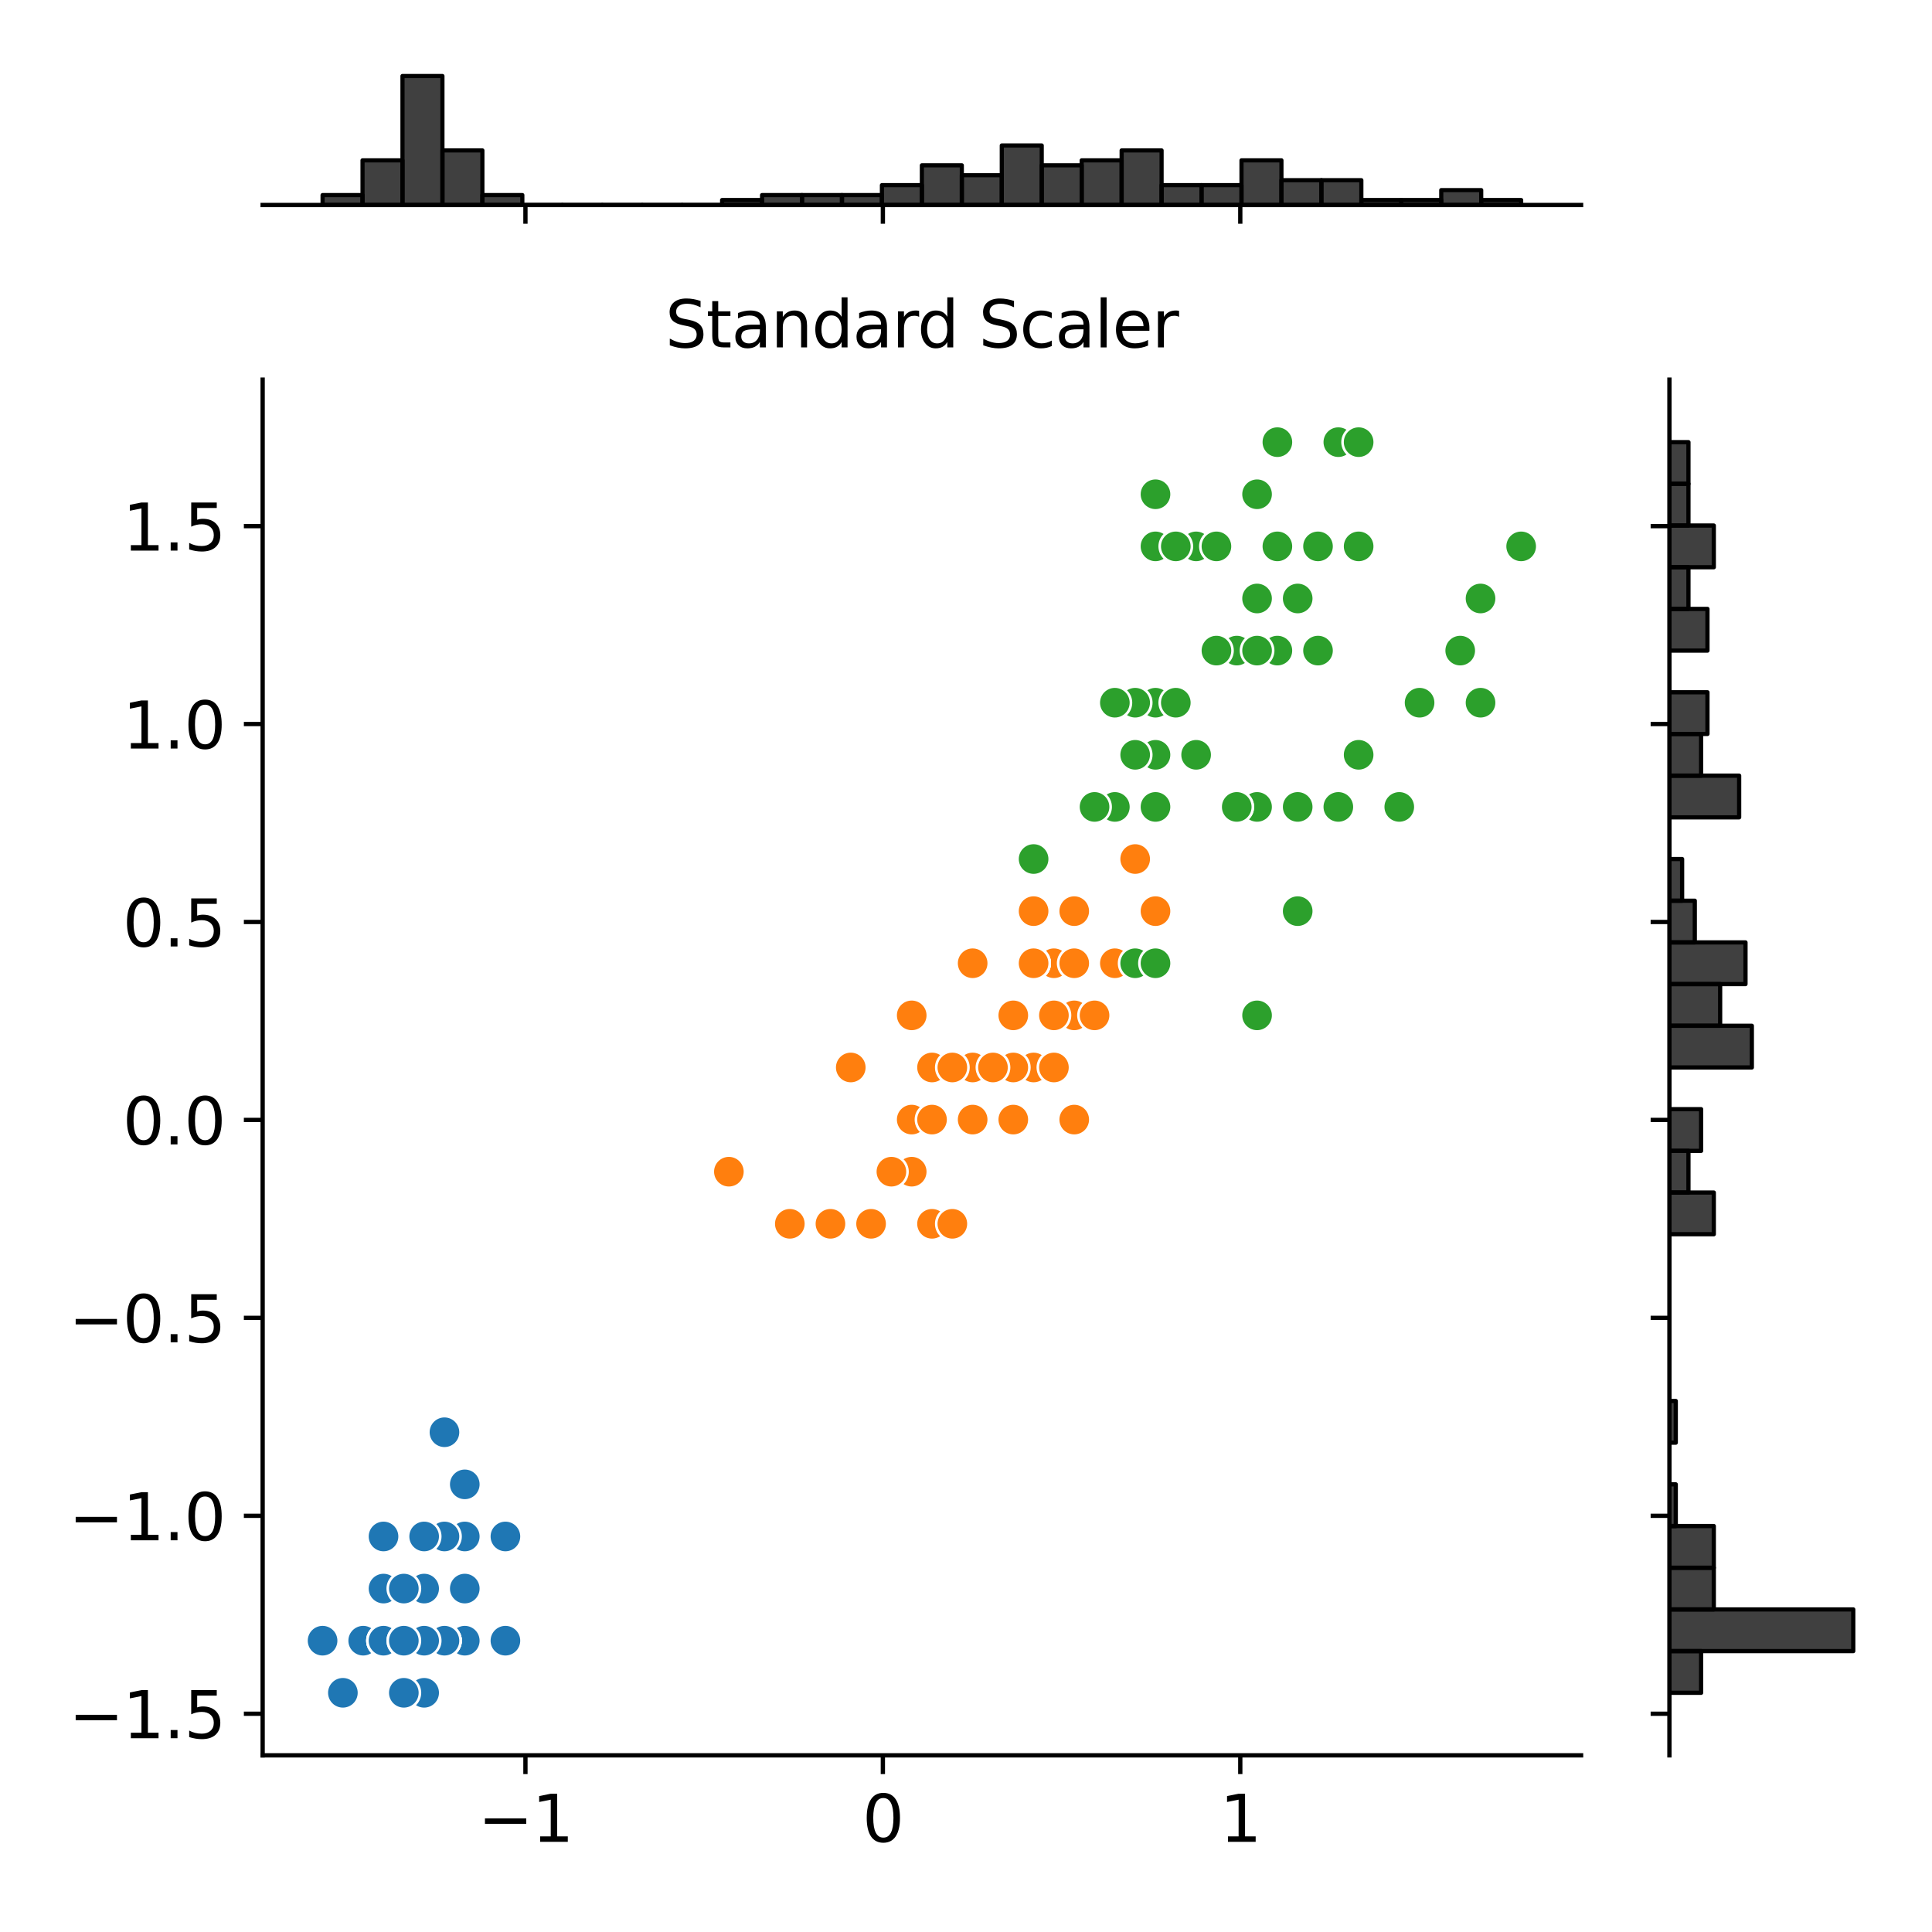 <?xml version="1.0" encoding="utf-8" standalone="no"?>
<!DOCTYPE svg PUBLIC "-//W3C//DTD SVG 1.1//EN"
  "http://www.w3.org/Graphics/SVG/1.1/DTD/svg11.dtd">
<svg xmlns:xlink="http://www.w3.org/1999/xlink" width="360pt" height="360pt" viewBox="0 0 360 360" xmlns="http://www.w3.org/2000/svg" version="1.1">
 <defs>
  <style type="text/css">*{stroke-linejoin: round; stroke-linecap: butt}</style>
 </defs>
 <g id="figure_1">
  <g id="patch_1">
   <path d="M 0 360 
L 360 360 
L 360 0 
L 0 0 
z
" style="fill: #ffffff"/>
  </g>
  <g id="axes_1">
   <g id="patch_2">
    <path d="M 48.94 327.08 
L 294.613 327.08 
L 294.613 70.737 
L 48.94 70.737 
z
" style="fill: #ffffff"/>
   </g>
   <g id="PathCollection_1">
    <defs>
     <path id="m4858f4eec8" d="M 0 3 
C 0.796 3 1.559 2.684 2.121 2.121 
C 2.684 1.559 3 0.796 3 0 
C 3 -0.796 2.684 -1.559 2.121 -2.121 
C 1.559 -2.684 0.796 -3 0 -3 
C -0.796 -3 -1.559 -2.684 -2.121 -2.121 
C -2.684 -1.559 -3 -0.796 -3 0 
C -3 0.796 -2.684 1.559 -2.121 2.121 
C -1.559 2.684 -0.796 3 0 3 
z
" style="stroke: #ffffff; stroke-width: 0.48"/>
    </defs>
    <g clip-path="url(#pca7b20cc93)">
     <use xlink:href="#m4858f4eec8" x="75.249" y="305.718" style="fill: #1f77b4; stroke: #ffffff; stroke-width: 0.48"/>
     <use xlink:href="#m4858f4eec8" x="75.249" y="305.718" style="fill: #1f77b4; stroke: #ffffff; stroke-width: 0.48"/>
     <use xlink:href="#m4858f4eec8" x="71.463" y="305.718" style="fill: #1f77b4; stroke: #ffffff; stroke-width: 0.48"/>
     <use xlink:href="#m4858f4eec8" x="79.034" y="305.718" style="fill: #1f77b4; stroke: #ffffff; stroke-width: 0.48"/>
     <use xlink:href="#m4858f4eec8" x="75.249" y="305.718" style="fill: #1f77b4; stroke: #ffffff; stroke-width: 0.48"/>
     <use xlink:href="#m4858f4eec8" x="86.605" y="286.298" style="fill: #1f77b4; stroke: #ffffff; stroke-width: 0.48"/>
     <use xlink:href="#m4858f4eec8" x="75.249" y="296.008" style="fill: #1f77b4; stroke: #ffffff; stroke-width: 0.48"/>
     <use xlink:href="#m4858f4eec8" x="79.034" y="305.718" style="fill: #1f77b4; stroke: #ffffff; stroke-width: 0.48"/>
     <use xlink:href="#m4858f4eec8" x="75.249" y="305.718" style="fill: #1f77b4; stroke: #ffffff; stroke-width: 0.48"/>
     <use xlink:href="#m4858f4eec8" x="79.034" y="315.428" style="fill: #1f77b4; stroke: #ffffff; stroke-width: 0.48"/>
     <use xlink:href="#m4858f4eec8" x="79.034" y="305.718" style="fill: #1f77b4; stroke: #ffffff; stroke-width: 0.48"/>
     <use xlink:href="#m4858f4eec8" x="82.819" y="305.718" style="fill: #1f77b4; stroke: #ffffff; stroke-width: 0.48"/>
     <use xlink:href="#m4858f4eec8" x="75.249" y="315.428" style="fill: #1f77b4; stroke: #ffffff; stroke-width: 0.48"/>
     <use xlink:href="#m4858f4eec8" x="63.892" y="315.428" style="fill: #1f77b4; stroke: #ffffff; stroke-width: 0.48"/>
     <use xlink:href="#m4858f4eec8" x="67.678" y="305.718" style="fill: #1f77b4; stroke: #ffffff; stroke-width: 0.48"/>
     <use xlink:href="#m4858f4eec8" x="79.034" y="286.298" style="fill: #1f77b4; stroke: #ffffff; stroke-width: 0.48"/>
     <use xlink:href="#m4858f4eec8" x="71.463" y="286.298" style="fill: #1f77b4; stroke: #ffffff; stroke-width: 0.48"/>
     <use xlink:href="#m4858f4eec8" x="75.249" y="296.008" style="fill: #1f77b4; stroke: #ffffff; stroke-width: 0.48"/>
     <use xlink:href="#m4858f4eec8" x="86.605" y="296.008" style="fill: #1f77b4; stroke: #ffffff; stroke-width: 0.48"/>
     <use xlink:href="#m4858f4eec8" x="79.034" y="296.008" style="fill: #1f77b4; stroke: #ffffff; stroke-width: 0.48"/>
     <use xlink:href="#m4858f4eec8" x="86.605" y="305.718" style="fill: #1f77b4; stroke: #ffffff; stroke-width: 0.48"/>
     <use xlink:href="#m4858f4eec8" x="79.034" y="286.298" style="fill: #1f77b4; stroke: #ffffff; stroke-width: 0.48"/>
     <use xlink:href="#m4858f4eec8" x="60.107" y="305.718" style="fill: #1f77b4; stroke: #ffffff; stroke-width: 0.48"/>
     <use xlink:href="#m4858f4eec8" x="86.605" y="276.588" style="fill: #1f77b4; stroke: #ffffff; stroke-width: 0.48"/>
     <use xlink:href="#m4858f4eec8" x="94.176" y="305.718" style="fill: #1f77b4; stroke: #ffffff; stroke-width: 0.48"/>
     <use xlink:href="#m4858f4eec8" x="82.819" y="305.718" style="fill: #1f77b4; stroke: #ffffff; stroke-width: 0.48"/>
     <use xlink:href="#m4858f4eec8" x="82.819" y="286.298" style="fill: #1f77b4; stroke: #ffffff; stroke-width: 0.48"/>
     <use xlink:href="#m4858f4eec8" x="79.034" y="305.718" style="fill: #1f77b4; stroke: #ffffff; stroke-width: 0.48"/>
     <use xlink:href="#m4858f4eec8" x="75.249" y="305.718" style="fill: #1f77b4; stroke: #ffffff; stroke-width: 0.48"/>
     <use xlink:href="#m4858f4eec8" x="82.819" y="305.718" style="fill: #1f77b4; stroke: #ffffff; stroke-width: 0.48"/>
     <use xlink:href="#m4858f4eec8" x="82.819" y="305.718" style="fill: #1f77b4; stroke: #ffffff; stroke-width: 0.48"/>
     <use xlink:href="#m4858f4eec8" x="79.034" y="286.298" style="fill: #1f77b4; stroke: #ffffff; stroke-width: 0.48"/>
     <use xlink:href="#m4858f4eec8" x="79.034" y="315.428" style="fill: #1f77b4; stroke: #ffffff; stroke-width: 0.48"/>
     <use xlink:href="#m4858f4eec8" x="75.249" y="305.718" style="fill: #1f77b4; stroke: #ffffff; stroke-width: 0.48"/>
     <use xlink:href="#m4858f4eec8" x="79.034" y="305.718" style="fill: #1f77b4; stroke: #ffffff; stroke-width: 0.48"/>
     <use xlink:href="#m4858f4eec8" x="67.678" y="305.718" style="fill: #1f77b4; stroke: #ffffff; stroke-width: 0.48"/>
     <use xlink:href="#m4858f4eec8" x="71.463" y="305.718" style="fill: #1f77b4; stroke: #ffffff; stroke-width: 0.48"/>
     <use xlink:href="#m4858f4eec8" x="75.249" y="315.428" style="fill: #1f77b4; stroke: #ffffff; stroke-width: 0.48"/>
     <use xlink:href="#m4858f4eec8" x="71.463" y="305.718" style="fill: #1f77b4; stroke: #ffffff; stroke-width: 0.48"/>
     <use xlink:href="#m4858f4eec8" x="79.034" y="305.718" style="fill: #1f77b4; stroke: #ffffff; stroke-width: 0.48"/>
     <use xlink:href="#m4858f4eec8" x="71.463" y="296.008" style="fill: #1f77b4; stroke: #ffffff; stroke-width: 0.48"/>
     <use xlink:href="#m4858f4eec8" x="71.463" y="296.008" style="fill: #1f77b4; stroke: #ffffff; stroke-width: 0.48"/>
     <use xlink:href="#m4858f4eec8" x="71.463" y="305.718" style="fill: #1f77b4; stroke: #ffffff; stroke-width: 0.48"/>
     <use xlink:href="#m4858f4eec8" x="82.819" y="266.878" style="fill: #1f77b4; stroke: #ffffff; stroke-width: 0.48"/>
     <use xlink:href="#m4858f4eec8" x="94.176" y="286.298" style="fill: #1f77b4; stroke: #ffffff; stroke-width: 0.48"/>
     <use xlink:href="#m4858f4eec8" x="75.249" y="296.008" style="fill: #1f77b4; stroke: #ffffff; stroke-width: 0.48"/>
     <use xlink:href="#m4858f4eec8" x="82.819" y="305.718" style="fill: #1f77b4; stroke: #ffffff; stroke-width: 0.48"/>
     <use xlink:href="#m4858f4eec8" x="75.249" y="305.718" style="fill: #1f77b4; stroke: #ffffff; stroke-width: 0.48"/>
     <use xlink:href="#m4858f4eec8" x="79.034" y="305.718" style="fill: #1f77b4; stroke: #ffffff; stroke-width: 0.48"/>
     <use xlink:href="#m4858f4eec8" x="75.249" y="305.718" style="fill: #1f77b4; stroke: #ffffff; stroke-width: 0.48"/>
    </g>
   </g>
   <g id="PathCollection_2">
    <defs>
     <path id="mc814550bb5" d="M 0 3 
C 0.796 3 1.559 2.684 2.121 2.121 
C 2.684 1.559 3 0.796 3 0 
C 3 -0.796 2.684 -1.559 2.121 -2.121 
C 1.559 -2.684 0.796 -3 0 -3 
C -0.796 -3 -1.559 -2.684 -2.121 -2.121 
C -2.684 -1.559 -3 -0.796 -3 0 
C -3 0.796 -2.684 1.559 -2.121 2.121 
C -1.559 2.684 -0.796 3 0 3 
z
" style="stroke: #ffffff; stroke-width: 0.48"/>
    </defs>
    <g clip-path="url(#pca7b20cc93)">
     <use xlink:href="#mc814550bb5" x="200.167" y="189.198" style="fill: #ff7f0e; stroke: #ffffff; stroke-width: 0.48"/>
     <use xlink:href="#mc814550bb5" x="192.596" y="179.488" style="fill: #ff7f0e; stroke: #ffffff; stroke-width: 0.48"/>
     <use xlink:href="#mc814550bb5" x="207.738" y="179.488" style="fill: #ff7f0e; stroke: #ffffff; stroke-width: 0.48"/>
     <use xlink:href="#mc814550bb5" x="173.669" y="198.908" style="fill: #ff7f0e; stroke: #ffffff; stroke-width: 0.48"/>
     <use xlink:href="#mc814550bb5" x="196.382" y="179.488" style="fill: #ff7f0e; stroke: #ffffff; stroke-width: 0.48"/>
     <use xlink:href="#mc814550bb5" x="192.596" y="198.908" style="fill: #ff7f0e; stroke: #ffffff; stroke-width: 0.48"/>
     <use xlink:href="#mc814550bb5" x="200.167" y="169.778" style="fill: #ff7f0e; stroke: #ffffff; stroke-width: 0.48"/>
     <use xlink:href="#mc814550bb5" x="147.171" y="228.038" style="fill: #ff7f0e; stroke: #ffffff; stroke-width: 0.48"/>
     <use xlink:href="#mc814550bb5" x="196.382" y="198.908" style="fill: #ff7f0e; stroke: #ffffff; stroke-width: 0.48"/>
     <use xlink:href="#mc814550bb5" x="169.884" y="189.198" style="fill: #ff7f0e; stroke: #ffffff; stroke-width: 0.48"/>
     <use xlink:href="#mc814550bb5" x="154.742" y="228.038" style="fill: #ff7f0e; stroke: #ffffff; stroke-width: 0.48"/>
     <use xlink:href="#mc814550bb5" x="181.24" y="179.488" style="fill: #ff7f0e; stroke: #ffffff; stroke-width: 0.48"/>
     <use xlink:href="#mc814550bb5" x="173.669" y="228.038" style="fill: #ff7f0e; stroke: #ffffff; stroke-width: 0.48"/>
     <use xlink:href="#mc814550bb5" x="200.167" y="189.198" style="fill: #ff7f0e; stroke: #ffffff; stroke-width: 0.48"/>
     <use xlink:href="#mc814550bb5" x="158.528" y="198.908" style="fill: #ff7f0e; stroke: #ffffff; stroke-width: 0.48"/>
     <use xlink:href="#mc814550bb5" x="188.811" y="189.198" style="fill: #ff7f0e; stroke: #ffffff; stroke-width: 0.48"/>
     <use xlink:href="#mc814550bb5" x="192.596" y="179.488" style="fill: #ff7f0e; stroke: #ffffff; stroke-width: 0.48"/>
     <use xlink:href="#mc814550bb5" x="177.455" y="228.038" style="fill: #ff7f0e; stroke: #ffffff; stroke-width: 0.48"/>
     <use xlink:href="#mc814550bb5" x="192.596" y="179.488" style="fill: #ff7f0e; stroke: #ffffff; stroke-width: 0.48"/>
     <use xlink:href="#mc814550bb5" x="169.884" y="218.328" style="fill: #ff7f0e; stroke: #ffffff; stroke-width: 0.48"/>
     <use xlink:href="#mc814550bb5" x="203.953" y="150.358" style="fill: #ff7f0e; stroke: #ffffff; stroke-width: 0.48"/>
     <use xlink:href="#mc814550bb5" x="173.669" y="198.908" style="fill: #ff7f0e; stroke: #ffffff; stroke-width: 0.48"/>
     <use xlink:href="#mc814550bb5" x="207.738" y="179.488" style="fill: #ff7f0e; stroke: #ffffff; stroke-width: 0.48"/>
     <use xlink:href="#mc814550bb5" x="200.167" y="208.618" style="fill: #ff7f0e; stroke: #ffffff; stroke-width: 0.48"/>
     <use xlink:href="#mc814550bb5" x="185.026" y="198.908" style="fill: #ff7f0e; stroke: #ffffff; stroke-width: 0.48"/>
     <use xlink:href="#mc814550bb5" x="188.811" y="189.198" style="fill: #ff7f0e; stroke: #ffffff; stroke-width: 0.48"/>
     <use xlink:href="#mc814550bb5" x="203.953" y="189.198" style="fill: #ff7f0e; stroke: #ffffff; stroke-width: 0.48"/>
     <use xlink:href="#mc814550bb5" x="211.524" y="160.068" style="fill: #ff7f0e; stroke: #ffffff; stroke-width: 0.48"/>
     <use xlink:href="#mc814550bb5" x="192.596" y="179.488" style="fill: #ff7f0e; stroke: #ffffff; stroke-width: 0.48"/>
     <use xlink:href="#mc814550bb5" x="154.742" y="228.038" style="fill: #ff7f0e; stroke: #ffffff; stroke-width: 0.48"/>
     <use xlink:href="#mc814550bb5" x="166.099" y="218.328" style="fill: #ff7f0e; stroke: #ffffff; stroke-width: 0.48"/>
     <use xlink:href="#mc814550bb5" x="162.313" y="228.038" style="fill: #ff7f0e; stroke: #ffffff; stroke-width: 0.48"/>
     <use xlink:href="#mc814550bb5" x="169.884" y="208.618" style="fill: #ff7f0e; stroke: #ffffff; stroke-width: 0.48"/>
     <use xlink:href="#mc814550bb5" x="215.309" y="169.778" style="fill: #ff7f0e; stroke: #ffffff; stroke-width: 0.48"/>
     <use xlink:href="#mc814550bb5" x="192.596" y="179.488" style="fill: #ff7f0e; stroke: #ffffff; stroke-width: 0.48"/>
     <use xlink:href="#mc814550bb5" x="192.596" y="169.778" style="fill: #ff7f0e; stroke: #ffffff; stroke-width: 0.48"/>
     <use xlink:href="#mc814550bb5" x="200.167" y="179.488" style="fill: #ff7f0e; stroke: #ffffff; stroke-width: 0.48"/>
     <use xlink:href="#mc814550bb5" x="188.811" y="198.908" style="fill: #ff7f0e; stroke: #ffffff; stroke-width: 0.48"/>
     <use xlink:href="#mc814550bb5" x="177.455" y="198.908" style="fill: #ff7f0e; stroke: #ffffff; stroke-width: 0.48"/>
     <use xlink:href="#mc814550bb5" x="173.669" y="198.908" style="fill: #ff7f0e; stroke: #ffffff; stroke-width: 0.48"/>
     <use xlink:href="#mc814550bb5" x="188.811" y="208.618" style="fill: #ff7f0e; stroke: #ffffff; stroke-width: 0.48"/>
     <use xlink:href="#mc814550bb5" x="196.382" y="189.198" style="fill: #ff7f0e; stroke: #ffffff; stroke-width: 0.48"/>
     <use xlink:href="#mc814550bb5" x="173.669" y="208.618" style="fill: #ff7f0e; stroke: #ffffff; stroke-width: 0.48"/>
     <use xlink:href="#mc814550bb5" x="147.171" y="228.038" style="fill: #ff7f0e; stroke: #ffffff; stroke-width: 0.48"/>
     <use xlink:href="#mc814550bb5" x="181.24" y="198.908" style="fill: #ff7f0e; stroke: #ffffff; stroke-width: 0.48"/>
     <use xlink:href="#mc814550bb5" x="181.24" y="208.618" style="fill: #ff7f0e; stroke: #ffffff; stroke-width: 0.48"/>
     <use xlink:href="#mc814550bb5" x="181.24" y="198.908" style="fill: #ff7f0e; stroke: #ffffff; stroke-width: 0.48"/>
     <use xlink:href="#mc814550bb5" x="185.026" y="198.908" style="fill: #ff7f0e; stroke: #ffffff; stroke-width: 0.48"/>
     <use xlink:href="#mc814550bb5" x="135.815" y="218.328" style="fill: #ff7f0e; stroke: #ffffff; stroke-width: 0.48"/>
     <use xlink:href="#mc814550bb5" x="177.455" y="198.908" style="fill: #ff7f0e; stroke: #ffffff; stroke-width: 0.48"/>
    </g>
   </g>
   <g id="PathCollection_3">
    <defs>
     <path id="m9405c980c3" d="M 0 3 
C 0.796 3 1.559 2.684 2.121 2.121 
C 2.684 1.559 3 0.796 3 0 
C 3 -0.796 2.684 -1.559 2.121 -2.121 
C 1.559 -2.684 0.796 -3 0 -3 
C -0.796 -3 -1.559 -2.684 -2.121 -2.121 
C -2.684 -1.559 -3 -0.796 -3 0 
C -3 0.796 -2.684 1.559 -2.121 2.121 
C -1.559 2.684 -0.796 3 0 3 
z
" style="stroke: #ffffff; stroke-width: 0.48"/>
    </defs>
    <g clip-path="url(#pca7b20cc93)">
     <use xlink:href="#m9405c980c3" x="249.378" y="82.389" style="fill: #2ca02c; stroke: #ffffff; stroke-width: 0.48"/>
     <use xlink:href="#m9405c980c3" x="215.309" y="140.648" style="fill: #2ca02c; stroke: #ffffff; stroke-width: 0.48"/>
     <use xlink:href="#m9405c980c3" x="245.592" y="121.229" style="fill: #2ca02c; stroke: #ffffff; stroke-width: 0.48"/>
     <use xlink:href="#m9405c980c3" x="234.236" y="150.358" style="fill: #2ca02c; stroke: #ffffff; stroke-width: 0.48"/>
     <use xlink:href="#m9405c980c3" x="241.807" y="111.519" style="fill: #2ca02c; stroke: #ffffff; stroke-width: 0.48"/>
     <use xlink:href="#m9405c980c3" x="272.09" y="121.229" style="fill: #2ca02c; stroke: #ffffff; stroke-width: 0.48"/>
     <use xlink:href="#m9405c980c3" x="192.596" y="160.068" style="fill: #2ca02c; stroke: #ffffff; stroke-width: 0.48"/>
     <use xlink:href="#m9405c980c3" x="260.734" y="150.358" style="fill: #2ca02c; stroke: #ffffff; stroke-width: 0.48"/>
     <use xlink:href="#m9405c980c3" x="241.807" y="150.358" style="fill: #2ca02c; stroke: #ffffff; stroke-width: 0.48"/>
     <use xlink:href="#m9405c980c3" x="253.163" y="82.389" style="fill: #2ca02c; stroke: #ffffff; stroke-width: 0.48"/>
     <use xlink:href="#m9405c980c3" x="215.309" y="130.939" style="fill: #2ca02c; stroke: #ffffff; stroke-width: 0.48"/>
     <use xlink:href="#m9405c980c3" x="222.88" y="140.648" style="fill: #2ca02c; stroke: #ffffff; stroke-width: 0.48"/>
     <use xlink:href="#m9405c980c3" x="230.451" y="121.229" style="fill: #2ca02c; stroke: #ffffff; stroke-width: 0.48"/>
     <use xlink:href="#m9405c980c3" x="211.524" y="130.939" style="fill: #2ca02c; stroke: #ffffff; stroke-width: 0.48"/>
     <use xlink:href="#m9405c980c3" x="215.309" y="92.099" style="fill: #2ca02c; stroke: #ffffff; stroke-width: 0.48"/>
     <use xlink:href="#m9405c980c3" x="222.88" y="101.809" style="fill: #2ca02c; stroke: #ffffff; stroke-width: 0.48"/>
     <use xlink:href="#m9405c980c3" x="230.451" y="150.358" style="fill: #2ca02c; stroke: #ffffff; stroke-width: 0.48"/>
     <use xlink:href="#m9405c980c3" x="275.876" y="111.519" style="fill: #2ca02c; stroke: #ffffff; stroke-width: 0.48"/>
     <use xlink:href="#m9405c980c3" x="283.446" y="101.809" style="fill: #2ca02c; stroke: #ffffff; stroke-width: 0.48"/>
     <use xlink:href="#m9405c980c3" x="211.524" y="179.488" style="fill: #2ca02c; stroke: #ffffff; stroke-width: 0.48"/>
     <use xlink:href="#m9405c980c3" x="238.021" y="101.809" style="fill: #2ca02c; stroke: #ffffff; stroke-width: 0.48"/>
     <use xlink:href="#m9405c980c3" x="207.738" y="130.939" style="fill: #2ca02c; stroke: #ffffff; stroke-width: 0.48"/>
     <use xlink:href="#m9405c980c3" x="275.876" y="130.939" style="fill: #2ca02c; stroke: #ffffff; stroke-width: 0.48"/>
     <use xlink:href="#m9405c980c3" x="207.738" y="150.358" style="fill: #2ca02c; stroke: #ffffff; stroke-width: 0.48"/>
     <use xlink:href="#m9405c980c3" x="238.021" y="121.229" style="fill: #2ca02c; stroke: #ffffff; stroke-width: 0.48"/>
     <use xlink:href="#m9405c980c3" x="249.378" y="150.358" style="fill: #2ca02c; stroke: #ffffff; stroke-width: 0.48"/>
     <use xlink:href="#m9405c980c3" x="203.953" y="150.358" style="fill: #2ca02c; stroke: #ffffff; stroke-width: 0.48"/>
     <use xlink:href="#m9405c980c3" x="207.738" y="150.358" style="fill: #2ca02c; stroke: #ffffff; stroke-width: 0.48"/>
     <use xlink:href="#m9405c980c3" x="234.236" y="121.229" style="fill: #2ca02c; stroke: #ffffff; stroke-width: 0.48"/>
     <use xlink:href="#m9405c980c3" x="241.807" y="169.778" style="fill: #2ca02c; stroke: #ffffff; stroke-width: 0.48"/>
     <use xlink:href="#m9405c980c3" x="253.163" y="140.648" style="fill: #2ca02c; stroke: #ffffff; stroke-width: 0.48"/>
     <use xlink:href="#m9405c980c3" x="264.519" y="130.939" style="fill: #2ca02c; stroke: #ffffff; stroke-width: 0.48"/>
     <use xlink:href="#m9405c980c3" x="234.236" y="111.519" style="fill: #2ca02c; stroke: #ffffff; stroke-width: 0.48"/>
     <use xlink:href="#m9405c980c3" x="215.309" y="179.488" style="fill: #2ca02c; stroke: #ffffff; stroke-width: 0.48"/>
     <use xlink:href="#m9405c980c3" x="234.236" y="189.198" style="fill: #2ca02c; stroke: #ffffff; stroke-width: 0.48"/>
     <use xlink:href="#m9405c980c3" x="253.163" y="101.809" style="fill: #2ca02c; stroke: #ffffff; stroke-width: 0.48"/>
     <use xlink:href="#m9405c980c3" x="234.236" y="92.099" style="fill: #2ca02c; stroke: #ffffff; stroke-width: 0.48"/>
     <use xlink:href="#m9405c980c3" x="230.451" y="150.358" style="fill: #2ca02c; stroke: #ffffff; stroke-width: 0.48"/>
     <use xlink:href="#m9405c980c3" x="203.953" y="150.358" style="fill: #2ca02c; stroke: #ffffff; stroke-width: 0.48"/>
     <use xlink:href="#m9405c980c3" x="226.665" y="121.229" style="fill: #2ca02c; stroke: #ffffff; stroke-width: 0.48"/>
     <use xlink:href="#m9405c980c3" x="234.236" y="92.099" style="fill: #2ca02c; stroke: #ffffff; stroke-width: 0.48"/>
     <use xlink:href="#m9405c980c3" x="215.309" y="101.809" style="fill: #2ca02c; stroke: #ffffff; stroke-width: 0.48"/>
     <use xlink:href="#m9405c980c3" x="215.309" y="140.648" style="fill: #2ca02c; stroke: #ffffff; stroke-width: 0.48"/>
     <use xlink:href="#m9405c980c3" x="245.592" y="101.809" style="fill: #2ca02c; stroke: #ffffff; stroke-width: 0.48"/>
     <use xlink:href="#m9405c980c3" x="238.021" y="82.389" style="fill: #2ca02c; stroke: #ffffff; stroke-width: 0.48"/>
     <use xlink:href="#m9405c980c3" x="219.094" y="101.809" style="fill: #2ca02c; stroke: #ffffff; stroke-width: 0.48"/>
     <use xlink:href="#m9405c980c3" x="211.524" y="140.648" style="fill: #2ca02c; stroke: #ffffff; stroke-width: 0.48"/>
     <use xlink:href="#m9405c980c3" x="219.094" y="130.939" style="fill: #2ca02c; stroke: #ffffff; stroke-width: 0.48"/>
     <use xlink:href="#m9405c980c3" x="226.665" y="101.809" style="fill: #2ca02c; stroke: #ffffff; stroke-width: 0.48"/>
     <use xlink:href="#m9405c980c3" x="215.309" y="150.358" style="fill: #2ca02c; stroke: #ffffff; stroke-width: 0.48"/>
    </g>
   </g>
   <g id="matplotlib.axis_1">
    <g id="xtick_1">
     <g id="line2d_1">
      <defs>
       <path id="mb2dd09e7e3" d="M 0 0 
L 0 3.5 
" style="stroke: #000000; stroke-width: 0.8"/>
      </defs>
      <g>
       <use xlink:href="#mb2dd09e7e3" x="97.908" y="327.08" style="stroke: #000000; stroke-width: 0.8"/>
      </g>
     </g>
     <g id="text_1">
      <!-- −1 -->
      <g transform="translate(89.063 343.198) scale(0.12 -0.12)">
       <defs>
        <path id="DejaVuSans-2212" d="M 678 2272 
L 4684 2272 
L 4684 1741 
L 678 1741 
L 678 2272 
z
" transform="scale(0.016)"/>
        <path id="DejaVuSans-31" d="M 794 531 
L 1825 531 
L 1825 4091 
L 703 3866 
L 703 4441 
L 1819 4666 
L 2450 4666 
L 2450 531 
L 3481 531 
L 3481 0 
L 794 0 
L 794 531 
z
" transform="scale(0.016)"/>
       </defs>
       <use xlink:href="#DejaVuSans-2212"/>
       <use xlink:href="#DejaVuSans-31" x="83.789"/>
      </g>
     </g>
    </g>
    <g id="xtick_2">
     <g id="line2d_2">
      <g>
       <use xlink:href="#mb2dd09e7e3" x="164.509" y="327.08" style="stroke: #000000; stroke-width: 0.8"/>
      </g>
     </g>
     <g id="text_2">
      <!-- 0 -->
      <g transform="translate(160.691 343.198) scale(0.12 -0.12)">
       <defs>
        <path id="DejaVuSans-30" d="M 2034 4250 
Q 1547 4250 1301 3770 
Q 1056 3291 1056 2328 
Q 1056 1369 1301 889 
Q 1547 409 2034 409 
Q 2525 409 2770 889 
Q 3016 1369 3016 2328 
Q 3016 3291 2770 3770 
Q 2525 4250 2034 4250 
z
M 2034 4750 
Q 2819 4750 3233 4129 
Q 3647 3509 3647 2328 
Q 3647 1150 3233 529 
Q 2819 -91 2034 -91 
Q 1250 -91 836 529 
Q 422 1150 422 2328 
Q 422 3509 836 4129 
Q 1250 4750 2034 4750 
z
" transform="scale(0.016)"/>
       </defs>
       <use xlink:href="#DejaVuSans-30"/>
      </g>
     </g>
    </g>
    <g id="xtick_3">
     <g id="line2d_3">
      <g>
       <use xlink:href="#mb2dd09e7e3" x="231.109" y="327.08" style="stroke: #000000; stroke-width: 0.8"/>
      </g>
     </g>
     <g id="text_3">
      <!-- 1 -->
      <g transform="translate(227.292 343.198) scale(0.12 -0.12)">
       <use xlink:href="#DejaVuSans-31"/>
      </g>
     </g>
    </g>
   </g>
   <g id="matplotlib.axis_2">
    <g id="ytick_1">
     <g id="line2d_4">
      <defs>
       <path id="m00c9d2bf16" d="M 0 0 
L -3.5 0 
" style="stroke: #000000; stroke-width: 0.8"/>
      </defs>
      <g>
       <use xlink:href="#m00c9d2bf16" x="48.94" y="319.332" style="stroke: #000000; stroke-width: 0.8"/>
      </g>
     </g>
     <g id="text_4">
      <!-- −1.5 -->
      <g transform="translate(12.801 323.891) scale(0.12 -0.12)">
       <defs>
        <path id="DejaVuSans-2e" d="M 684 794 
L 1344 794 
L 1344 0 
L 684 0 
L 684 794 
z
" transform="scale(0.016)"/>
        <path id="DejaVuSans-35" d="M 691 4666 
L 3169 4666 
L 3169 4134 
L 1269 4134 
L 1269 2991 
Q 1406 3038 1543 3061 
Q 1681 3084 1819 3084 
Q 2600 3084 3056 2656 
Q 3513 2228 3513 1497 
Q 3513 744 3044 326 
Q 2575 -91 1722 -91 
Q 1428 -91 1123 -41 
Q 819 9 494 109 
L 494 744 
Q 775 591 1075 516 
Q 1375 441 1709 441 
Q 2250 441 2565 725 
Q 2881 1009 2881 1497 
Q 2881 1984 2565 2268 
Q 2250 2553 1709 2553 
Q 1456 2553 1204 2497 
Q 953 2441 691 2322 
L 691 4666 
z
" transform="scale(0.016)"/>
       </defs>
       <use xlink:href="#DejaVuSans-2212"/>
       <use xlink:href="#DejaVuSans-31" x="83.789"/>
       <use xlink:href="#DejaVuSans-2e" x="147.412"/>
       <use xlink:href="#DejaVuSans-35" x="179.199"/>
      </g>
     </g>
    </g>
    <g id="ytick_2">
     <g id="line2d_5">
      <g>
       <use xlink:href="#m00c9d2bf16" x="48.94" y="282.449" style="stroke: #000000; stroke-width: 0.8"/>
      </g>
     </g>
     <g id="text_5">
      <!-- −1.0 -->
      <g transform="translate(12.801 287.008) scale(0.12 -0.12)">
       <use xlink:href="#DejaVuSans-2212"/>
       <use xlink:href="#DejaVuSans-31" x="83.789"/>
       <use xlink:href="#DejaVuSans-2e" x="147.412"/>
       <use xlink:href="#DejaVuSans-30" x="179.199"/>
      </g>
     </g>
    </g>
    <g id="ytick_3">
     <g id="line2d_6">
      <g>
       <use xlink:href="#m00c9d2bf16" x="48.94" y="245.566" style="stroke: #000000; stroke-width: 0.8"/>
      </g>
     </g>
     <g id="text_6">
      <!-- −0.5 -->
      <g transform="translate(12.801 250.125) scale(0.12 -0.12)">
       <use xlink:href="#DejaVuSans-2212"/>
       <use xlink:href="#DejaVuSans-30" x="83.789"/>
       <use xlink:href="#DejaVuSans-2e" x="147.412"/>
       <use xlink:href="#DejaVuSans-35" x="179.199"/>
      </g>
     </g>
    </g>
    <g id="ytick_4">
     <g id="line2d_7">
      <g>
       <use xlink:href="#m00c9d2bf16" x="48.94" y="208.683" style="stroke: #000000; stroke-width: 0.8"/>
      </g>
     </g>
     <g id="text_7">
      <!-- 0.0 -->
      <g transform="translate(22.856 213.242) scale(0.12 -0.12)">
       <use xlink:href="#DejaVuSans-30"/>
       <use xlink:href="#DejaVuSans-2e" x="63.623"/>
       <use xlink:href="#DejaVuSans-30" x="95.41"/>
      </g>
     </g>
    </g>
    <g id="ytick_5">
     <g id="line2d_8">
      <g>
       <use xlink:href="#m00c9d2bf16" x="48.94" y="171.8" style="stroke: #000000; stroke-width: 0.8"/>
      </g>
     </g>
     <g id="text_8">
      <!-- 0.5 -->
      <g transform="translate(22.856 176.359) scale(0.12 -0.12)">
       <use xlink:href="#DejaVuSans-30"/>
       <use xlink:href="#DejaVuSans-2e" x="63.623"/>
       <use xlink:href="#DejaVuSans-35" x="95.41"/>
      </g>
     </g>
    </g>
    <g id="ytick_6">
     <g id="line2d_9">
      <g>
       <use xlink:href="#m00c9d2bf16" x="48.94" y="134.917" style="stroke: #000000; stroke-width: 0.8"/>
      </g>
     </g>
     <g id="text_9">
      <!-- 1.0 -->
      <g transform="translate(22.856 139.476) scale(0.12 -0.12)">
       <use xlink:href="#DejaVuSans-31"/>
       <use xlink:href="#DejaVuSans-2e" x="63.623"/>
       <use xlink:href="#DejaVuSans-30" x="95.41"/>
      </g>
     </g>
    </g>
    <g id="ytick_7">
     <g id="line2d_10">
      <g>
       <use xlink:href="#m00c9d2bf16" x="48.94" y="98.034" style="stroke: #000000; stroke-width: 0.8"/>
      </g>
     </g>
     <g id="text_10">
      <!-- 1.5 -->
      <g transform="translate(22.856 102.593) scale(0.12 -0.12)">
       <use xlink:href="#DejaVuSans-31"/>
       <use xlink:href="#DejaVuSans-2e" x="63.623"/>
       <use xlink:href="#DejaVuSans-35" x="95.41"/>
      </g>
     </g>
    </g>
   </g>
   <g id="patch_3">
    <path d="M 48.94 327.08 
L 48.94 70.737 
" style="fill: none; stroke: #000000; stroke-width: 0.8; stroke-linejoin: miter; stroke-linecap: square"/>
   </g>
   <g id="patch_4">
    <path d="M 48.94 327.08 
L 294.613 327.08 
" style="fill: none; stroke: #000000; stroke-width: 0.8; stroke-linejoin: miter; stroke-linecap: square"/>
   </g>
   <g id="text_11">
    <!-- Standard Scaler -->
    <g transform="translate(123.962 64.737) scale(0.12 -0.12)">
     <defs>
      <path id="DejaVuSans-53" d="M 3425 4513 
L 3425 3897 
Q 3066 4069 2747 4153 
Q 2428 4238 2131 4238 
Q 1616 4238 1336 4038 
Q 1056 3838 1056 3469 
Q 1056 3159 1242 3001 
Q 1428 2844 1947 2747 
L 2328 2669 
Q 3034 2534 3370 2195 
Q 3706 1856 3706 1288 
Q 3706 609 3251 259 
Q 2797 -91 1919 -91 
Q 1588 -91 1214 -16 
Q 841 59 441 206 
L 441 856 
Q 825 641 1194 531 
Q 1563 422 1919 422 
Q 2459 422 2753 634 
Q 3047 847 3047 1241 
Q 3047 1584 2836 1778 
Q 2625 1972 2144 2069 
L 1759 2144 
Q 1053 2284 737 2584 
Q 422 2884 422 3419 
Q 422 4038 858 4394 
Q 1294 4750 2059 4750 
Q 2388 4750 2728 4690 
Q 3069 4631 3425 4513 
z
" transform="scale(0.016)"/>
      <path id="DejaVuSans-74" d="M 1172 4494 
L 1172 3500 
L 2356 3500 
L 2356 3053 
L 1172 3053 
L 1172 1153 
Q 1172 725 1289 603 
Q 1406 481 1766 481 
L 2356 481 
L 2356 0 
L 1766 0 
Q 1100 0 847 248 
Q 594 497 594 1153 
L 594 3053 
L 172 3053 
L 172 3500 
L 594 3500 
L 594 4494 
L 1172 4494 
z
" transform="scale(0.016)"/>
      <path id="DejaVuSans-61" d="M 2194 1759 
Q 1497 1759 1228 1600 
Q 959 1441 959 1056 
Q 959 750 1161 570 
Q 1363 391 1709 391 
Q 2188 391 2477 730 
Q 2766 1069 2766 1631 
L 2766 1759 
L 2194 1759 
z
M 3341 1997 
L 3341 0 
L 2766 0 
L 2766 531 
Q 2569 213 2275 61 
Q 1981 -91 1556 -91 
Q 1019 -91 701 211 
Q 384 513 384 1019 
Q 384 1609 779 1909 
Q 1175 2209 1959 2209 
L 2766 2209 
L 2766 2266 
Q 2766 2663 2505 2880 
Q 2244 3097 1772 3097 
Q 1472 3097 1187 3025 
Q 903 2953 641 2809 
L 641 3341 
Q 956 3463 1253 3523 
Q 1550 3584 1831 3584 
Q 2591 3584 2966 3190 
Q 3341 2797 3341 1997 
z
" transform="scale(0.016)"/>
      <path id="DejaVuSans-6e" d="M 3513 2113 
L 3513 0 
L 2938 0 
L 2938 2094 
Q 2938 2591 2744 2837 
Q 2550 3084 2163 3084 
Q 1697 3084 1428 2787 
Q 1159 2491 1159 1978 
L 1159 0 
L 581 0 
L 581 3500 
L 1159 3500 
L 1159 2956 
Q 1366 3272 1645 3428 
Q 1925 3584 2291 3584 
Q 2894 3584 3203 3211 
Q 3513 2838 3513 2113 
z
" transform="scale(0.016)"/>
      <path id="DejaVuSans-64" d="M 2906 2969 
L 2906 4863 
L 3481 4863 
L 3481 0 
L 2906 0 
L 2906 525 
Q 2725 213 2448 61 
Q 2172 -91 1784 -91 
Q 1150 -91 751 415 
Q 353 922 353 1747 
Q 353 2572 751 3078 
Q 1150 3584 1784 3584 
Q 2172 3584 2448 3432 
Q 2725 3281 2906 2969 
z
M 947 1747 
Q 947 1113 1208 752 
Q 1469 391 1925 391 
Q 2381 391 2643 752 
Q 2906 1113 2906 1747 
Q 2906 2381 2643 2742 
Q 2381 3103 1925 3103 
Q 1469 3103 1208 2742 
Q 947 2381 947 1747 
z
" transform="scale(0.016)"/>
      <path id="DejaVuSans-72" d="M 2631 2963 
Q 2534 3019 2420 3045 
Q 2306 3072 2169 3072 
Q 1681 3072 1420 2755 
Q 1159 2438 1159 1844 
L 1159 0 
L 581 0 
L 581 3500 
L 1159 3500 
L 1159 2956 
Q 1341 3275 1631 3429 
Q 1922 3584 2338 3584 
Q 2397 3584 2469 3576 
Q 2541 3569 2628 3553 
L 2631 2963 
z
" transform="scale(0.016)"/>
      <path id="DejaVuSans-20" transform="scale(0.016)"/>
      <path id="DejaVuSans-63" d="M 3122 3366 
L 3122 2828 
Q 2878 2963 2633 3030 
Q 2388 3097 2138 3097 
Q 1578 3097 1268 2742 
Q 959 2388 959 1747 
Q 959 1106 1268 751 
Q 1578 397 2138 397 
Q 2388 397 2633 464 
Q 2878 531 3122 666 
L 3122 134 
Q 2881 22 2623 -34 
Q 2366 -91 2075 -91 
Q 1284 -91 818 406 
Q 353 903 353 1747 
Q 353 2603 823 3093 
Q 1294 3584 2113 3584 
Q 2378 3584 2631 3529 
Q 2884 3475 3122 3366 
z
" transform="scale(0.016)"/>
      <path id="DejaVuSans-6c" d="M 603 4863 
L 1178 4863 
L 1178 0 
L 603 0 
L 603 4863 
z
" transform="scale(0.016)"/>
      <path id="DejaVuSans-65" d="M 3597 1894 
L 3597 1613 
L 953 1613 
Q 991 1019 1311 708 
Q 1631 397 2203 397 
Q 2534 397 2845 478 
Q 3156 559 3463 722 
L 3463 178 
Q 3153 47 2828 -22 
Q 2503 -91 2169 -91 
Q 1331 -91 842 396 
Q 353 884 353 1716 
Q 353 2575 817 3079 
Q 1281 3584 2069 3584 
Q 2775 3584 3186 3129 
Q 3597 2675 3597 1894 
z
M 3022 2063 
Q 3016 2534 2758 2815 
Q 2500 3097 2075 3097 
Q 1594 3097 1305 2825 
Q 1016 2553 972 2059 
L 3022 2063 
z
" transform="scale(0.016)"/>
     </defs>
     <use xlink:href="#DejaVuSans-53"/>
     <use xlink:href="#DejaVuSans-74" x="63.477"/>
     <use xlink:href="#DejaVuSans-61" x="102.686"/>
     <use xlink:href="#DejaVuSans-6e" x="163.965"/>
     <use xlink:href="#DejaVuSans-64" x="227.344"/>
     <use xlink:href="#DejaVuSans-61" x="290.82"/>
     <use xlink:href="#DejaVuSans-72" x="352.1"/>
     <use xlink:href="#DejaVuSans-64" x="391.463"/>
     <use xlink:href="#DejaVuSans-20" x="454.939"/>
     <use xlink:href="#DejaVuSans-53" x="486.727"/>
     <use xlink:href="#DejaVuSans-63" x="550.203"/>
     <use xlink:href="#DejaVuSans-61" x="605.184"/>
     <use xlink:href="#DejaVuSans-6c" x="666.463"/>
     <use xlink:href="#DejaVuSans-65" x="694.246"/>
     <use xlink:href="#DejaVuSans-72" x="755.77"/>
    </g>
   </g>
  </g>
  <g id="axes_2">
   <g id="patch_5">
    <path d="M 48.94 38.197 
L 294.613 38.197 
L 294.613 12.96 
L 48.94 12.96 
z
" style="fill: #ffffff"/>
   </g>
   <g id="patch_6">
    <path d="M 60.107 38.197 
L 67.552 38.197 
L 67.552 36.348 
L 60.107 36.348 
z
" clip-path="url(#pb6072c7620)" style="fill-opacity: 0.75; stroke: #000000; stroke-width: 0.774; stroke-linejoin: miter"/>
   </g>
   <g id="patch_7">
    <path d="M 67.552 38.197 
L 74.996 38.197 
L 74.996 29.877 
L 67.552 29.877 
z
" clip-path="url(#pb6072c7620)" style="fill-opacity: 0.75; stroke: #000000; stroke-width: 0.774; stroke-linejoin: miter"/>
   </g>
   <g id="patch_8">
    <path d="M 74.996 38.197 
L 82.441 38.197 
L 82.441 14.162 
L 74.996 14.162 
z
" clip-path="url(#pb6072c7620)" style="fill-opacity: 0.75; stroke: #000000; stroke-width: 0.774; stroke-linejoin: miter"/>
   </g>
   <g id="patch_9">
    <path d="M 82.441 38.197 
L 89.886 38.197 
L 89.886 28.028 
L 82.441 28.028 
z
" clip-path="url(#pb6072c7620)" style="fill-opacity: 0.75; stroke: #000000; stroke-width: 0.774; stroke-linejoin: miter"/>
   </g>
   <g id="patch_10">
    <path d="M 89.886 38.197 
L 97.33 38.197 
L 97.33 36.348 
L 89.886 36.348 
z
" clip-path="url(#pb6072c7620)" style="fill-opacity: 0.75; stroke: #000000; stroke-width: 0.774; stroke-linejoin: miter"/>
   </g>
   <g id="patch_11">
    <path d="M 97.33 38.197 
L 104.775 38.197 
L 104.775 38.197 
L 97.33 38.197 
z
" clip-path="url(#pb6072c7620)" style="fill-opacity: 0.75; stroke: #000000; stroke-width: 0.774; stroke-linejoin: miter"/>
   </g>
   <g id="patch_12">
    <path d="M 104.775 38.197 
L 112.219 38.197 
L 112.219 38.197 
L 104.775 38.197 
z
" clip-path="url(#pb6072c7620)" style="fill-opacity: 0.75; stroke: #000000; stroke-width: 0.774; stroke-linejoin: miter"/>
   </g>
   <g id="patch_13">
    <path d="M 112.219 38.197 
L 119.664 38.197 
L 119.664 38.197 
L 112.219 38.197 
z
" clip-path="url(#pb6072c7620)" style="fill-opacity: 0.75; stroke: #000000; stroke-width: 0.774; stroke-linejoin: miter"/>
   </g>
   <g id="patch_14">
    <path d="M 119.664 38.197 
L 127.109 38.197 
L 127.109 38.197 
L 119.664 38.197 
z
" clip-path="url(#pb6072c7620)" style="fill-opacity: 0.75; stroke: #000000; stroke-width: 0.774; stroke-linejoin: miter"/>
   </g>
   <g id="patch_15">
    <path d="M 127.109 38.197 
L 134.553 38.197 
L 134.553 38.197 
L 127.109 38.197 
z
" clip-path="url(#pb6072c7620)" style="fill-opacity: 0.75; stroke: #000000; stroke-width: 0.774; stroke-linejoin: miter"/>
   </g>
   <g id="patch_16">
    <path d="M 134.553 38.197 
L 141.998 38.197 
L 141.998 37.272 
L 134.553 37.272 
z
" clip-path="url(#pb6072c7620)" style="fill-opacity: 0.75; stroke: #000000; stroke-width: 0.774; stroke-linejoin: miter"/>
   </g>
   <g id="patch_17">
    <path d="M 141.998 38.197 
L 149.443 38.197 
L 149.443 36.348 
L 141.998 36.348 
z
" clip-path="url(#pb6072c7620)" style="fill-opacity: 0.75; stroke: #000000; stroke-width: 0.774; stroke-linejoin: miter"/>
   </g>
   <g id="patch_18">
    <path d="M 149.443 38.197 
L 156.887 38.197 
L 156.887 36.348 
L 149.443 36.348 
z
" clip-path="url(#pb6072c7620)" style="fill-opacity: 0.75; stroke: #000000; stroke-width: 0.774; stroke-linejoin: miter"/>
   </g>
   <g id="patch_19">
    <path d="M 156.887 38.197 
L 164.332 38.197 
L 164.332 36.348 
L 156.887 36.348 
z
" clip-path="url(#pb6072c7620)" style="fill-opacity: 0.75; stroke: #000000; stroke-width: 0.774; stroke-linejoin: miter"/>
   </g>
   <g id="patch_20">
    <path d="M 164.332 38.197 
L 171.777 38.197 
L 171.777 34.499 
L 164.332 34.499 
z
" clip-path="url(#pb6072c7620)" style="fill-opacity: 0.75; stroke: #000000; stroke-width: 0.774; stroke-linejoin: miter"/>
   </g>
   <g id="patch_21">
    <path d="M 171.777 38.197 
L 179.221 38.197 
L 179.221 30.801 
L 171.777 30.801 
z
" clip-path="url(#pb6072c7620)" style="fill-opacity: 0.75; stroke: #000000; stroke-width: 0.774; stroke-linejoin: miter"/>
   </g>
   <g id="patch_22">
    <path d="M 179.221 38.197 
L 186.666 38.197 
L 186.666 32.65 
L 179.221 32.65 
z
" clip-path="url(#pb6072c7620)" style="fill-opacity: 0.75; stroke: #000000; stroke-width: 0.774; stroke-linejoin: miter"/>
   </g>
   <g id="patch_23">
    <path d="M 186.666 38.197 
L 194.111 38.197 
L 194.111 27.104 
L 186.666 27.104 
z
" clip-path="url(#pb6072c7620)" style="fill-opacity: 0.75; stroke: #000000; stroke-width: 0.774; stroke-linejoin: miter"/>
   </g>
   <g id="patch_24">
    <path d="M 194.111 38.197 
L 201.555 38.197 
L 201.555 30.801 
L 194.111 30.801 
z
" clip-path="url(#pb6072c7620)" style="fill-opacity: 0.75; stroke: #000000; stroke-width: 0.774; stroke-linejoin: miter"/>
   </g>
   <g id="patch_25">
    <path d="M 201.555 38.197 
L 209 38.197 
L 209 29.877 
L 201.555 29.877 
z
" clip-path="url(#pb6072c7620)" style="fill-opacity: 0.75; stroke: #000000; stroke-width: 0.774; stroke-linejoin: miter"/>
   </g>
   <g id="patch_26">
    <path d="M 209 38.197 
L 216.445 38.197 
L 216.445 28.028 
L 209 28.028 
z
" clip-path="url(#pb6072c7620)" style="fill-opacity: 0.75; stroke: #000000; stroke-width: 0.774; stroke-linejoin: miter"/>
   </g>
   <g id="patch_27">
    <path d="M 216.445 38.197 
L 223.889 38.197 
L 223.889 34.499 
L 216.445 34.499 
z
" clip-path="url(#pb6072c7620)" style="fill-opacity: 0.75; stroke: #000000; stroke-width: 0.774; stroke-linejoin: miter"/>
   </g>
   <g id="patch_28">
    <path d="M 223.889 38.197 
L 231.334 38.197 
L 231.334 34.499 
L 223.889 34.499 
z
" clip-path="url(#pb6072c7620)" style="fill-opacity: 0.75; stroke: #000000; stroke-width: 0.774; stroke-linejoin: miter"/>
   </g>
   <g id="patch_29">
    <path d="M 231.334 38.197 
L 238.778 38.197 
L 238.778 29.877 
L 231.334 29.877 
z
" clip-path="url(#pb6072c7620)" style="fill-opacity: 0.75; stroke: #000000; stroke-width: 0.774; stroke-linejoin: miter"/>
   </g>
   <g id="patch_30">
    <path d="M 238.778 38.197 
L 246.223 38.197 
L 246.223 33.575 
L 238.778 33.575 
z
" clip-path="url(#pb6072c7620)" style="fill-opacity: 0.75; stroke: #000000; stroke-width: 0.774; stroke-linejoin: miter"/>
   </g>
   <g id="patch_31">
    <path d="M 246.223 38.197 
L 253.668 38.197 
L 253.668 33.575 
L 246.223 33.575 
z
" clip-path="url(#pb6072c7620)" style="fill-opacity: 0.75; stroke: #000000; stroke-width: 0.774; stroke-linejoin: miter"/>
   </g>
   <g id="patch_32">
    <path d="M 253.668 38.197 
L 261.112 38.197 
L 261.112 37.272 
L 253.668 37.272 
z
" clip-path="url(#pb6072c7620)" style="fill-opacity: 0.75; stroke: #000000; stroke-width: 0.774; stroke-linejoin: miter"/>
   </g>
   <g id="patch_33">
    <path d="M 261.112 38.197 
L 268.557 38.197 
L 268.557 37.272 
L 261.112 37.272 
z
" clip-path="url(#pb6072c7620)" style="fill-opacity: 0.75; stroke: #000000; stroke-width: 0.774; stroke-linejoin: miter"/>
   </g>
   <g id="patch_34">
    <path d="M 268.557 38.197 
L 276.002 38.197 
L 276.002 35.423 
L 268.557 35.423 
z
" clip-path="url(#pb6072c7620)" style="fill-opacity: 0.75; stroke: #000000; stroke-width: 0.774; stroke-linejoin: miter"/>
   </g>
   <g id="patch_35">
    <path d="M 276.002 38.197 
L 283.446 38.197 
L 283.446 37.272 
L 276.002 37.272 
z
" clip-path="url(#pb6072c7620)" style="fill-opacity: 0.75; stroke: #000000; stroke-width: 0.774; stroke-linejoin: miter"/>
   </g>
   <g id="matplotlib.axis_3">
    <g id="xtick_4">
     <g id="line2d_11">
      <g>
       <use xlink:href="#mb2dd09e7e3" x="97.908" y="38.197" style="stroke: #000000; stroke-width: 0.8"/>
      </g>
     </g>
    </g>
    <g id="xtick_5">
     <g id="line2d_12">
      <g>
       <use xlink:href="#mb2dd09e7e3" x="164.509" y="38.197" style="stroke: #000000; stroke-width: 0.8"/>
      </g>
     </g>
    </g>
    <g id="xtick_6">
     <g id="line2d_13">
      <g>
       <use xlink:href="#mb2dd09e7e3" x="231.109" y="38.197" style="stroke: #000000; stroke-width: 0.8"/>
      </g>
     </g>
    </g>
   </g>
   <g id="matplotlib.axis_4">
    <g id="ytick_8"/>
    <g id="ytick_9"/>
   </g>
   <g id="patch_36">
    <path d="M 48.94 38.197 
L 294.613 38.197 
" style="fill: none; stroke: #000000; stroke-width: 0.8; stroke-linejoin: miter; stroke-linecap: square"/>
   </g>
  </g>
  <g id="axes_3">
   <g id="patch_37">
    <path d="M 311.073 327.08 
L 347.04 327.08 
L 347.04 70.737 
L 311.073 70.737 
z
" style="fill: #ffffff"/>
   </g>
   <g id="patch_38">
    <path d="M 311.073 315.428 
L 316.979 315.428 
L 316.979 307.66 
L 311.073 307.66 
z
" clip-path="url(#p9541407e2a)" style="fill-opacity: 0.75; stroke: #000000; stroke-width: 0.789; stroke-linejoin: miter"/>
   </g>
   <g id="patch_39">
    <path d="M 311.073 307.66 
L 345.327 307.66 
L 345.327 299.892 
L 311.073 299.892 
z
" clip-path="url(#p9541407e2a)" style="fill-opacity: 0.75; stroke: #000000; stroke-width: 0.789; stroke-linejoin: miter"/>
   </g>
   <g id="patch_40">
    <path d="M 311.073 299.892 
L 319.342 299.892 
L 319.342 292.124 
L 311.073 292.124 
z
" clip-path="url(#p9541407e2a)" style="fill-opacity: 0.75; stroke: #000000; stroke-width: 0.789; stroke-linejoin: miter"/>
   </g>
   <g id="patch_41">
    <path d="M 311.073 292.124 
L 319.342 292.124 
L 319.342 284.356 
L 311.073 284.356 
z
" clip-path="url(#p9541407e2a)" style="fill-opacity: 0.75; stroke: #000000; stroke-width: 0.789; stroke-linejoin: miter"/>
   </g>
   <g id="patch_42">
    <path d="M 311.073 284.356 
L 312.255 284.356 
L 312.255 276.588 
L 311.073 276.588 
z
" clip-path="url(#p9541407e2a)" style="fill-opacity: 0.75; stroke: #000000; stroke-width: 0.789; stroke-linejoin: miter"/>
   </g>
   <g id="patch_43">
    <path d="M 311.073 276.588 
L 311.073 276.588 
L 311.073 268.82 
L 311.073 268.82 
z
" clip-path="url(#p9541407e2a)" style="fill-opacity: 0.75; stroke: #000000; stroke-width: 0.789; stroke-linejoin: miter"/>
   </g>
   <g id="patch_44">
    <path d="M 311.073 268.82 
L 312.255 268.82 
L 312.255 261.052 
L 311.073 261.052 
z
" clip-path="url(#p9541407e2a)" style="fill-opacity: 0.75; stroke: #000000; stroke-width: 0.789; stroke-linejoin: miter"/>
   </g>
   <g id="patch_45">
    <path d="M 311.073 261.052 
L 311.073 261.052 
L 311.073 253.284 
L 311.073 253.284 
z
" clip-path="url(#p9541407e2a)" style="fill-opacity: 0.75; stroke: #000000; stroke-width: 0.789; stroke-linejoin: miter"/>
   </g>
   <g id="patch_46">
    <path d="M 311.073 253.284 
L 311.073 253.284 
L 311.073 245.516 
L 311.073 245.516 
z
" clip-path="url(#p9541407e2a)" style="fill-opacity: 0.75; stroke: #000000; stroke-width: 0.789; stroke-linejoin: miter"/>
   </g>
   <g id="patch_47">
    <path d="M 311.073 245.516 
L 311.073 245.516 
L 311.073 237.748 
L 311.073 237.748 
z
" clip-path="url(#p9541407e2a)" style="fill-opacity: 0.75; stroke: #000000; stroke-width: 0.789; stroke-linejoin: miter"/>
   </g>
   <g id="patch_48">
    <path d="M 311.073 237.748 
L 311.073 237.748 
L 311.073 229.98 
L 311.073 229.98 
z
" clip-path="url(#p9541407e2a)" style="fill-opacity: 0.75; stroke: #000000; stroke-width: 0.789; stroke-linejoin: miter"/>
   </g>
   <g id="patch_49">
    <path d="M 311.073 229.98 
L 319.342 229.98 
L 319.342 222.212 
L 311.073 222.212 
z
" clip-path="url(#p9541407e2a)" style="fill-opacity: 0.75; stroke: #000000; stroke-width: 0.789; stroke-linejoin: miter"/>
   </g>
   <g id="patch_50">
    <path d="M 311.073 222.212 
L 314.617 222.212 
L 314.617 214.444 
L 311.073 214.444 
z
" clip-path="url(#p9541407e2a)" style="fill-opacity: 0.75; stroke: #000000; stroke-width: 0.789; stroke-linejoin: miter"/>
   </g>
   <g id="patch_51">
    <path d="M 311.073 214.444 
L 316.979 214.444 
L 316.979 206.676 
L 311.073 206.676 
z
" clip-path="url(#p9541407e2a)" style="fill-opacity: 0.75; stroke: #000000; stroke-width: 0.789; stroke-linejoin: miter"/>
   </g>
   <g id="patch_52">
    <path d="M 311.073 206.676 
L 311.073 206.676 
L 311.073 198.908 
L 311.073 198.908 
z
" clip-path="url(#p9541407e2a)" style="fill-opacity: 0.75; stroke: #000000; stroke-width: 0.789; stroke-linejoin: miter"/>
   </g>
   <g id="patch_53">
    <path d="M 311.073 198.908 
L 326.429 198.908 
L 326.429 191.14 
L 311.073 191.14 
z
" clip-path="url(#p9541407e2a)" style="fill-opacity: 0.75; stroke: #000000; stroke-width: 0.789; stroke-linejoin: miter"/>
   </g>
   <g id="patch_54">
    <path d="M 311.073 191.14 
L 320.523 191.14 
L 320.523 183.372 
L 311.073 183.372 
z
" clip-path="url(#p9541407e2a)" style="fill-opacity: 0.75; stroke: #000000; stroke-width: 0.789; stroke-linejoin: miter"/>
   </g>
   <g id="patch_55">
    <path d="M 311.073 183.372 
L 325.247 183.372 
L 325.247 175.604 
L 311.073 175.604 
z
" clip-path="url(#p9541407e2a)" style="fill-opacity: 0.75; stroke: #000000; stroke-width: 0.789; stroke-linejoin: miter"/>
   </g>
   <g id="patch_56">
    <path d="M 311.073 175.604 
L 315.798 175.604 
L 315.798 167.836 
L 311.073 167.836 
z
" clip-path="url(#p9541407e2a)" style="fill-opacity: 0.75; stroke: #000000; stroke-width: 0.789; stroke-linejoin: miter"/>
   </g>
   <g id="patch_57">
    <path d="M 311.073 167.836 
L 313.436 167.836 
L 313.436 160.068 
L 311.073 160.068 
z
" clip-path="url(#p9541407e2a)" style="fill-opacity: 0.75; stroke: #000000; stroke-width: 0.789; stroke-linejoin: miter"/>
   </g>
   <g id="patch_58">
    <path d="M 311.073 160.068 
L 311.073 160.068 
L 311.073 152.3 
L 311.073 152.3 
z
" clip-path="url(#p9541407e2a)" style="fill-opacity: 0.75; stroke: #000000; stroke-width: 0.789; stroke-linejoin: miter"/>
   </g>
   <g id="patch_59">
    <path d="M 311.073 152.3 
L 324.066 152.3 
L 324.066 144.532 
L 311.073 144.532 
z
" clip-path="url(#p9541407e2a)" style="fill-opacity: 0.75; stroke: #000000; stroke-width: 0.789; stroke-linejoin: miter"/>
   </g>
   <g id="patch_60">
    <path d="M 311.073 144.532 
L 316.979 144.532 
L 316.979 136.764 
L 311.073 136.764 
z
" clip-path="url(#p9541407e2a)" style="fill-opacity: 0.75; stroke: #000000; stroke-width: 0.789; stroke-linejoin: miter"/>
   </g>
   <g id="patch_61">
    <path d="M 311.073 136.764 
L 318.16 136.764 
L 318.16 128.997 
L 311.073 128.997 
z
" clip-path="url(#p9541407e2a)" style="fill-opacity: 0.75; stroke: #000000; stroke-width: 0.789; stroke-linejoin: miter"/>
   </g>
   <g id="patch_62">
    <path d="M 311.073 128.997 
L 311.073 128.997 
L 311.073 121.229 
L 311.073 121.229 
z
" clip-path="url(#p9541407e2a)" style="fill-opacity: 0.75; stroke: #000000; stroke-width: 0.789; stroke-linejoin: miter"/>
   </g>
   <g id="patch_63">
    <path d="M 311.073 121.229 
L 318.16 121.229 
L 318.16 113.461 
L 311.073 113.461 
z
" clip-path="url(#p9541407e2a)" style="fill-opacity: 0.75; stroke: #000000; stroke-width: 0.789; stroke-linejoin: miter"/>
   </g>
   <g id="patch_64">
    <path d="M 311.073 113.461 
L 314.617 113.461 
L 314.617 105.693 
L 311.073 105.693 
z
" clip-path="url(#p9541407e2a)" style="fill-opacity: 0.75; stroke: #000000; stroke-width: 0.789; stroke-linejoin: miter"/>
   </g>
   <g id="patch_65">
    <path d="M 311.073 105.693 
L 319.342 105.693 
L 319.342 97.925 
L 311.073 97.925 
z
" clip-path="url(#p9541407e2a)" style="fill-opacity: 0.75; stroke: #000000; stroke-width: 0.789; stroke-linejoin: miter"/>
   </g>
   <g id="patch_66">
    <path d="M 311.073 97.925 
L 314.617 97.925 
L 314.617 90.157 
L 311.073 90.157 
z
" clip-path="url(#p9541407e2a)" style="fill-opacity: 0.75; stroke: #000000; stroke-width: 0.789; stroke-linejoin: miter"/>
   </g>
   <g id="patch_67">
    <path d="M 311.073 90.157 
L 314.617 90.157 
L 314.617 82.389 
L 311.073 82.389 
z
" clip-path="url(#p9541407e2a)" style="fill-opacity: 0.75; stroke: #000000; stroke-width: 0.789; stroke-linejoin: miter"/>
   </g>
   <g id="matplotlib.axis_5">
    <g id="xtick_7"/>
    <g id="xtick_8"/>
   </g>
   <g id="matplotlib.axis_6">
    <g id="ytick_10">
     <g id="line2d_14">
      <g>
       <use xlink:href="#m00c9d2bf16" x="311.073" y="319.332" style="stroke: #000000; stroke-width: 0.8"/>
      </g>
     </g>
    </g>
    <g id="ytick_11">
     <g id="line2d_15">
      <g>
       <use xlink:href="#m00c9d2bf16" x="311.073" y="282.449" style="stroke: #000000; stroke-width: 0.8"/>
      </g>
     </g>
    </g>
    <g id="ytick_12">
     <g id="line2d_16">
      <g>
       <use xlink:href="#m00c9d2bf16" x="311.073" y="245.566" style="stroke: #000000; stroke-width: 0.8"/>
      </g>
     </g>
    </g>
    <g id="ytick_13">
     <g id="line2d_17">
      <g>
       <use xlink:href="#m00c9d2bf16" x="311.073" y="208.683" style="stroke: #000000; stroke-width: 0.8"/>
      </g>
     </g>
    </g>
    <g id="ytick_14">
     <g id="line2d_18">
      <g>
       <use xlink:href="#m00c9d2bf16" x="311.073" y="171.8" style="stroke: #000000; stroke-width: 0.8"/>
      </g>
     </g>
    </g>
    <g id="ytick_15">
     <g id="line2d_19">
      <g>
       <use xlink:href="#m00c9d2bf16" x="311.073" y="134.917" style="stroke: #000000; stroke-width: 0.8"/>
      </g>
     </g>
    </g>
    <g id="ytick_16">
     <g id="line2d_20">
      <g>
       <use xlink:href="#m00c9d2bf16" x="311.073" y="98.034" style="stroke: #000000; stroke-width: 0.8"/>
      </g>
     </g>
    </g>
   </g>
   <g id="patch_68">
    <path d="M 311.073 327.08 
L 311.073 70.737 
" style="fill: none; stroke: #000000; stroke-width: 0.8; stroke-linejoin: miter; stroke-linecap: square"/>
   </g>
  </g>
 </g>
 <defs>
  <clipPath id="pca7b20cc93">
   <rect x="48.94" y="70.737" width="245.673" height="256.343"/>
  </clipPath>
  <clipPath id="pb6072c7620">
   <rect x="48.94" y="12.96" width="245.673" height="25.237"/>
  </clipPath>
  <clipPath id="p9541407e2a">
   <rect x="311.073" y="70.737" width="35.967" height="256.343"/>
  </clipPath>
 </defs>
</svg>

